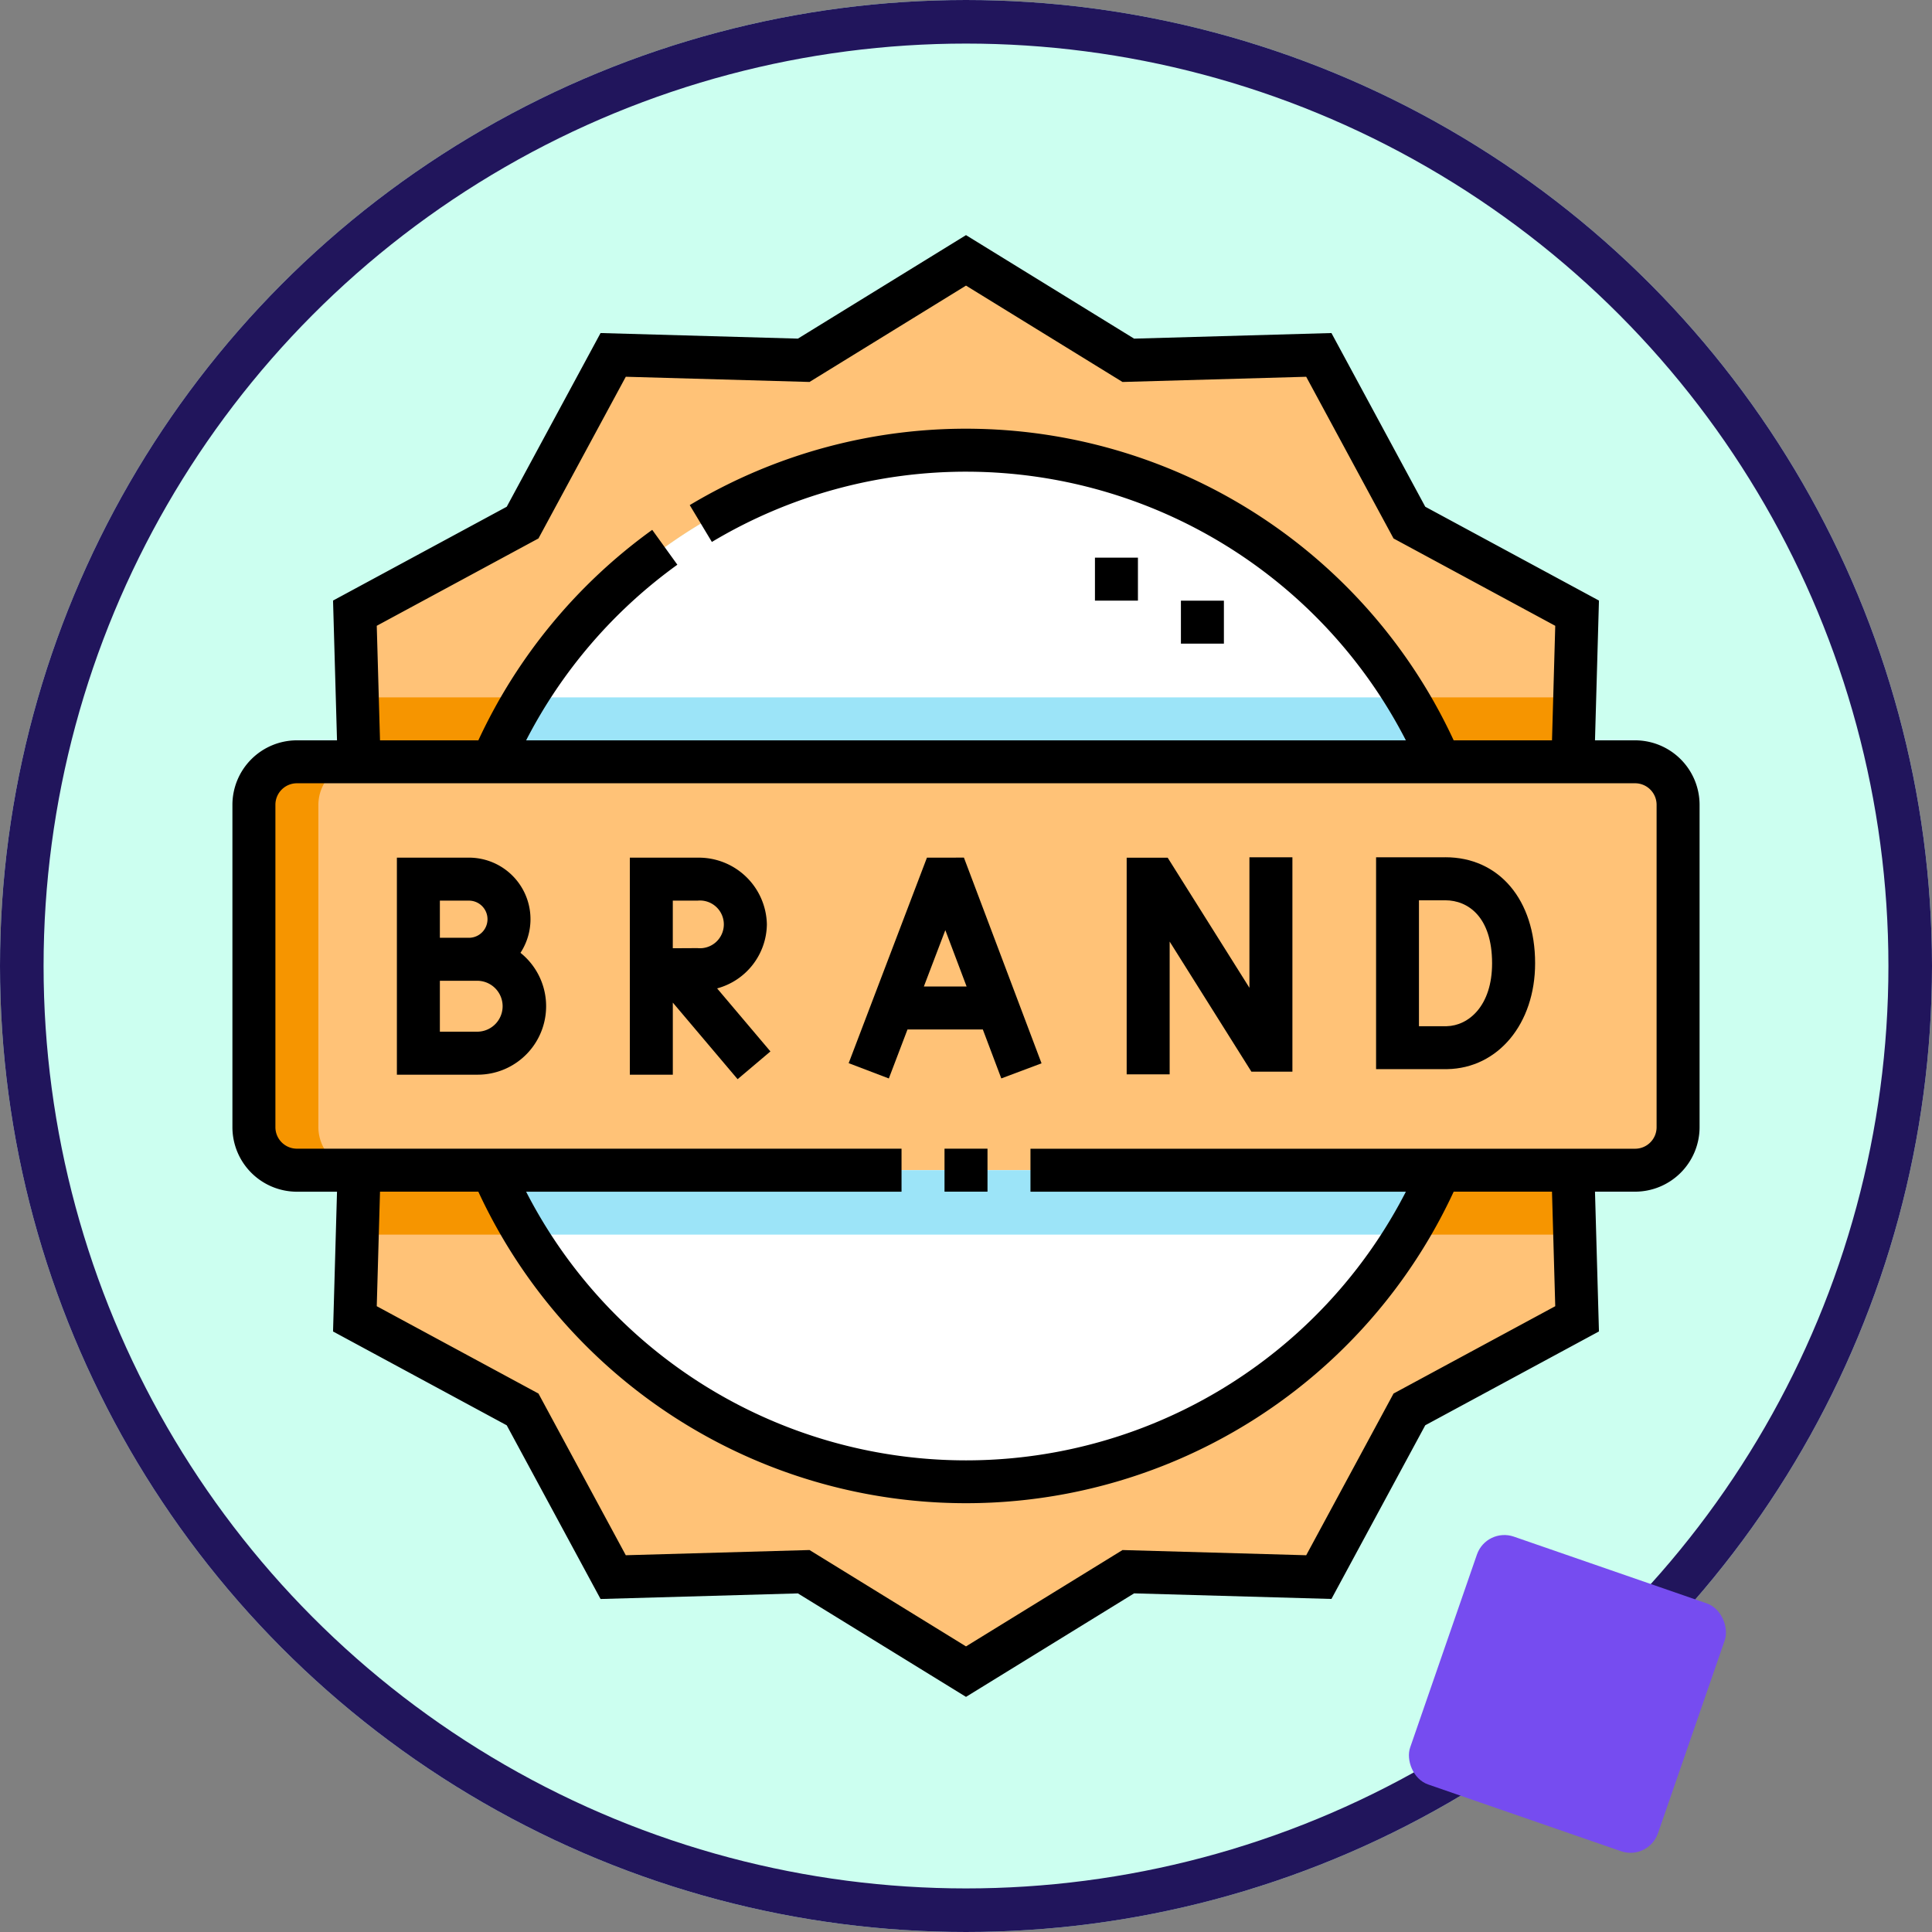 <svg xmlns="http://www.w3.org/2000/svg" xmlns:xlink="http://www.w3.org/1999/xlink" width="133" height="133" viewBox="0 0 133 133">
  <rect x="0" y="0" width="133" height="133" fill="#808080" stroke="none"/>
  <defs>
    <clipPath id="clip-path">
      <rect id="Rectángulo_35033" data-name="Rectángulo 35033" width="101" height="101" transform="translate(750 16163)" fill="#fff" stroke="#707070" stroke-width="1"/>
    </clipPath>
  </defs>
  <g id="Grupo_94726" data-name="Grupo 94726" transform="translate(-734 -16147)">
    <g id="_240_F_45534235_0gBPChSdgLWL7NQO2mupYcpNQvC23RWu" data-name="240_F_45534235_0gBPChSdgLWL7NQO2mupYcpNQvC23RWu" transform="translate(734 16147)" fill="#ccfff0" stroke="#21155c" stroke-width="3">
      <circle cx="66.5" cy="66.5" r="66.5" stroke="none"/>
      <circle cx="66.5" cy="66.5" r="65" fill="none"/>
    </g>
    <g id="Enmascarar_grupo_303" data-name="Enmascarar grupo 303" clip-path="url(#clip-path)">
      <g id="brand-image" transform="translate(750 16163)">
        <g id="Grupo_94624" data-name="Grupo 94624">
          <path id="Trazado_122025" data-name="Trazado 122025" d="M99.521,61.6V39.4a2.968,2.968,0,0,0-2.959-2.959H4.438A2.968,2.968,0,0,0,1.479,39.4V61.6a2.968,2.968,0,0,0,2.959,2.959H96.562A2.968,2.968,0,0,0,99.521,61.6Z" fill="#ffc277" fill-rule="evenodd"/>
          <path id="Trazado_122026" data-name="Trazado 122026" d="M83.115,64.555H17.885a35.519,35.519,0,0,0,65.23,0Zm0-28.11H17.885a35.519,35.519,0,0,1,65.23,0Z" fill="#fff" fill-rule="evenodd"/>
          <path id="Trazado_122027" data-name="Trazado 122027" d="M83.115,64.555H17.885a35.432,35.432,0,0,0,2.3,4.438H80.814A35.418,35.418,0,0,0,83.115,64.555ZM20.186,32.006H80.814a35.406,35.406,0,0,1,2.3,4.438H17.885a35.419,35.419,0,0,1,2.3-4.438Z" fill="#9ce4f8" fill-rule="evenodd"/>
          <path id="Trazado_122028" data-name="Trazado 122028" d="M50.5,86.008A35.515,35.515,0,0,1,17.885,64.555H8.721l-.29,10.233,11.544,6.236,6.236,11.544L39.327,92.2,50.5,99.077,61.673,92.2l13.116.372,6.236-11.544,11.544-6.236-.29-10.233H83.115A35.515,35.515,0,0,1,50.5,86.008Zm0-71.016A35.515,35.515,0,0,0,17.885,36.445H8.722l-.29-10.233,11.544-6.236L26.211,8.432,39.327,8.8,50.5,1.923,61.673,8.8l13.116-.372,6.236,11.544,11.544,6.236-.29,10.233H83.115A35.514,35.514,0,0,0,50.5,14.992Z" fill="#ffc277" fill-rule="evenodd"/>
          <g id="Grupo_94623" data-name="Grupo 94623">
            <path id="Trazado_122029" data-name="Trazado 122029" d="M20.186,68.994a35.4,35.4,0,0,1-2.3-4.438H8.721L8.6,68.994Zm72.219,0-.126-4.438H83.115a35.432,35.432,0,0,1-2.3,4.438ZM8.6,32.006h11.59a35.405,35.405,0,0,0-2.3,4.438H8.722Zm72.219,0H92.4l-.126,4.438H83.115A35.392,35.392,0,0,0,80.814,32.006Z" fill="#f69500" fill-rule="evenodd"/>
            <path id="Trazado_122030" data-name="Trazado 122030" d="M8.877,36.445H4.438A2.968,2.968,0,0,0,1.479,39.4V61.6a2.968,2.968,0,0,0,2.959,2.959H8.877A2.968,2.968,0,0,1,5.918,61.6V39.4A2.968,2.968,0,0,1,8.877,36.445Z" fill="#f69500" fill-rule="evenodd"/>
          </g>
        </g>
        <g id="Grupo_94625" data-name="Grupo 94625">
          <path id="Trazado_122031" data-name="Trazado 122031" d="M49.021,63.076h2.959v2.959H49.021Z"/>
          <path id="Trazado_122032" data-name="Trazado 122032" d="M96.562,34.965H93.8l.273-9.622L82.116,18.884,75.657,6.927l-13.585.385L50.5.186,38.928,7.311,25.343,6.927,18.884,18.884,6.927,25.343,7.2,34.965H4.438A4.443,4.443,0,0,0,0,39.4V61.6a4.444,4.444,0,0,0,4.438,4.438H7.2l-.273,9.622,11.957,6.459,6.459,11.957,13.585-.385L50.5,100.814l11.572-7.126,13.585.385,6.459-11.957,11.957-6.459L93.8,66.035h2.761A4.444,4.444,0,0,0,101,61.6V39.4A4.443,4.443,0,0,0,96.562,34.965ZM9.936,27.08l11.132-6.013L27.08,9.936l12.647.358L50.5,3.661l10.773,6.634,12.646-.358,6.013,11.131,11.132,6.013-.223,7.885H84.072a37,37,0,0,0-52.59-16.194l1.524,2.536A34.043,34.043,0,0,1,80.781,34.965H20.219A34.16,34.16,0,0,1,30.63,22.875l-1.73-2.4A37.1,37.1,0,0,0,16.93,34.965H10.16ZM91.064,73.92,79.932,79.932,73.92,91.064l-12.646-.358L50.5,97.339,39.727,90.705l-12.647.358L21.068,79.932,9.936,73.919l.224-7.885h6.768a37,37,0,0,0,67.145,0H90.84ZM98.041,61.6a1.481,1.481,0,0,1-1.479,1.479H54.938v2.959H80.781a34.037,34.037,0,0,1-60.562,0H46.062V63.076H4.438A1.481,1.481,0,0,1,2.959,61.6V39.4a1.481,1.481,0,0,1,1.479-1.479H96.562A1.481,1.481,0,0,1,98.041,39.4Z"/>
          <path id="Trazado_122033" data-name="Trazado 122033" d="M59.377,22.389h2.959v2.959H59.377Z"/>
          <path id="Trazado_122034" data-name="Trazado 122034" d="M65.295,25.349h2.959v2.959H65.295Z"/>
          <path id="Trazado_122035" data-name="Trazado 122035" d="M47.811,43.042,42.423,57.189l2.765,1.053,1.284-3.372h5.187l1.271,3.369L55.7,57.2,50.357,43.039Zm-.212,8.87,1.478-3.881,1.465,3.881Z"/>
          <path id="Trazado_122036" data-name="Trazado 122036" d="M70.011,52l-5.627-8.955H61.561V57.959H64.52v-9.14l5.627,8.955H72.97V43.018H70.011Z"/>
          <path id="Trazado_122037" data-name="Trazado 122037" d="M83.5,43.018H78.73V57.6h4.895c3.507-.061,6.053-3.128,6.053-7.293,0-4.362-2.482-7.293-6.175-7.293Zm.082,11.627h-1.9V45.977H83.5c1.555,0,3.216,1.139,3.216,4.334C86.719,53.244,85.1,54.612,83.585,54.645Z"/>
          <path id="Trazado_122038" data-name="Trazado 122038" d="M19.83,49.593a4.236,4.236,0,0,0-3.548-6.552h-4.96V57.982H16.89a4.712,4.712,0,0,0,2.94-8.389ZM14.281,46h2a1.279,1.279,0,0,1,0,2.558h-2Zm2.609,9.023H14.281V51.517H16.89a1.753,1.753,0,0,1,0,3.505Z"/>
          <path id="Trazado_122039" data-name="Trazado 122039" d="M36.792,47.635a4.689,4.689,0,0,0-4.769-4.593H27.358l0,14.94h2.959V53.02l4.46,5.272,2.259-1.911-3.67-4.339A4.629,4.629,0,0,0,36.792,47.635ZM30.316,46h1.707a1.643,1.643,0,1,1-.008,3.269l-1.7.009Z"/>
        </g>
      </g>
    </g>
    <rect id="Rectángulo_34073" data-name="Rectángulo 34073" width="18.053" height="18.053" rx="2" transform="matrix(0.945, 0.327, -0.327, 0.945, 836.325, 16252.129)" fill="#764cf0"/>
  </g>
</svg>
